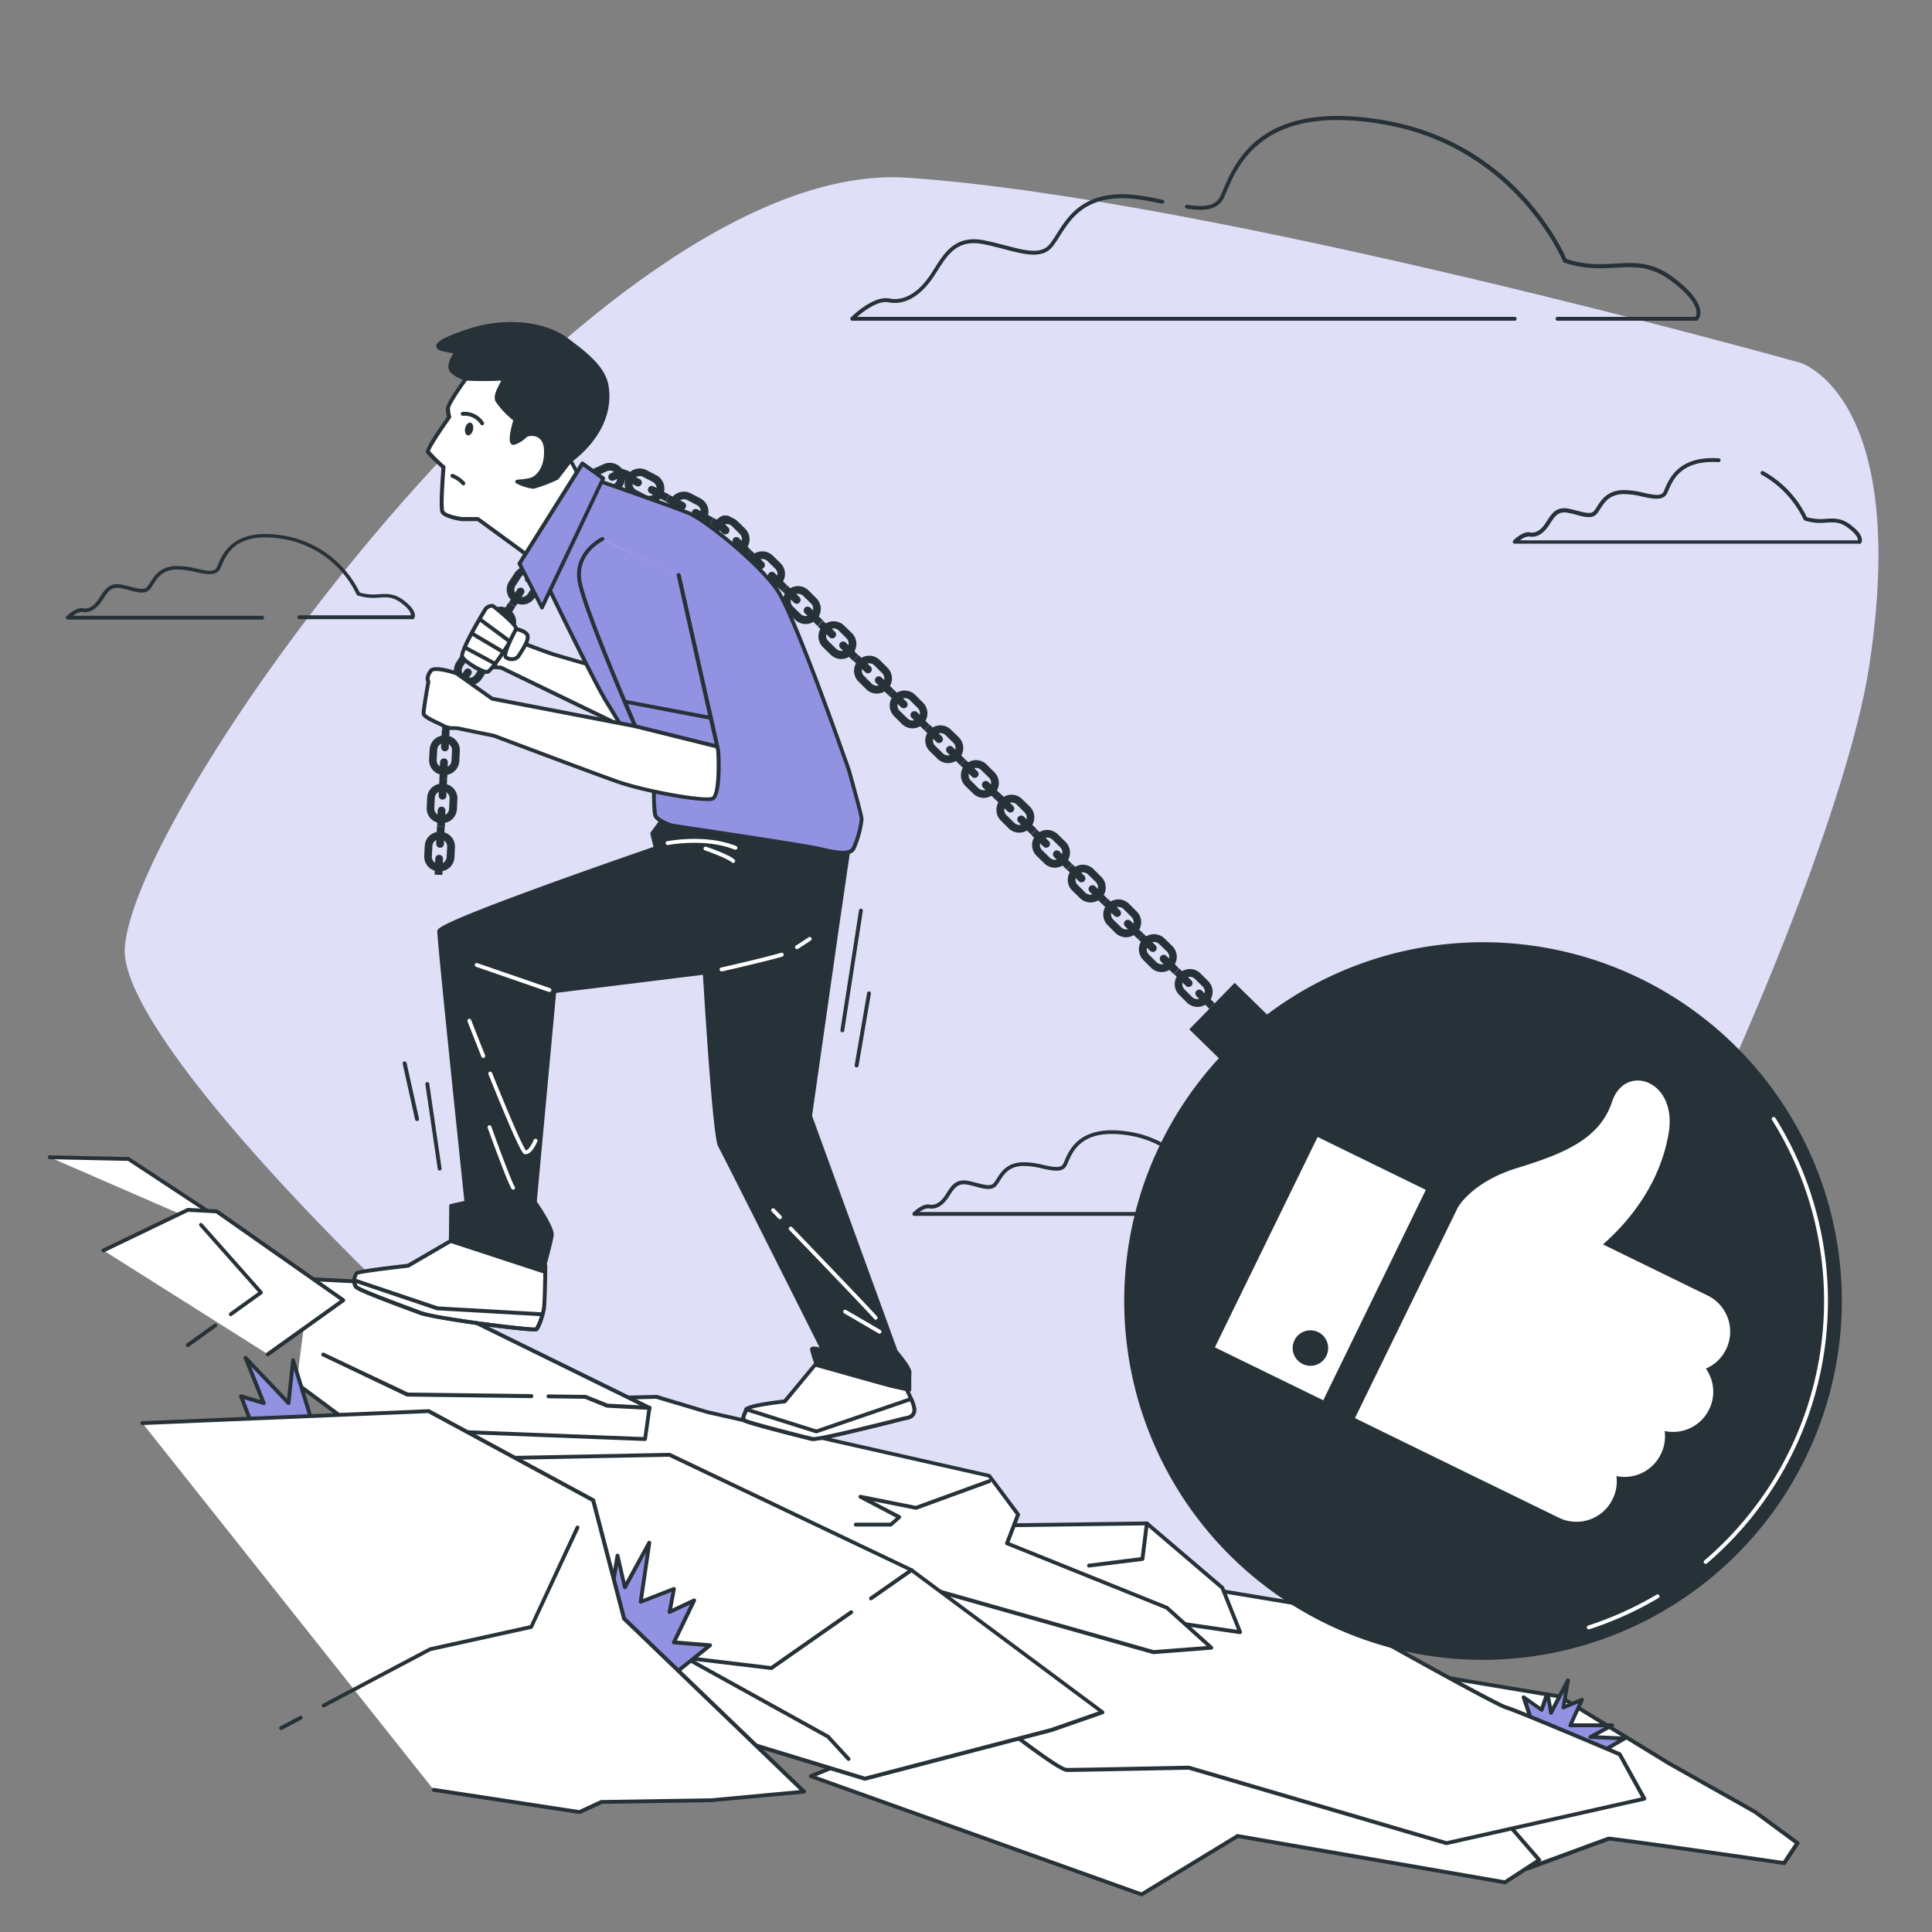 <svg xmlns="http://www.w3.org/2000/svg" viewBox="0 0 500 500"><rect x="0" y="0" width="500" height="500" fill="#808080" stroke="none"/><g id="freepik--background-simple--inject-2"><path d="M465.91,93.89S314.42,51.38,234.8,46,34.61,207.51,32.3,245.38,227.85,461,294.32,471.85,472.87,243.07,483.69,172.73,465.91,93.89,465.91,93.89Z" style="fill:#9292E3"></path><path d="M465.91,93.89S314.42,51.38,234.8,46,34.61,207.51,32.3,245.38,227.85,461,294.32,471.85,472.87,243.07,483.69,172.73,465.91,93.89,465.91,93.89Z" style="fill:#fff;opacity:0.7"></path></g><g id="freepik--Clouds--inject-2"><path d="M439.08,83h-36a.51.51,0,0,1-.5-.5.5.5,0,0,1,.5-.5h35.71a2.2,2.2,0,0,0,.25-1.35c-.14-1.5-1.4-4.12-6.63-8s-9.4-3.65-14.25-3.37c-3.77.21-8,.46-13.32-1.3a.52.52,0,0,1-.31-.29c-.11-.29-12.18-29.12-45.55-35.33-31.71-5.9-38.41,9.84-41.63,17.4L316.82,51c-1.65,3.7-5.84,3.58-9.71,3a.5.5,0,0,1,.16-1c5,.79,7.53.1,8.63-2.39.18-.4.37-.84.57-1.3,3.32-7.81,10.23-24,42.74-18s45,33,46.2,35.72c5,1.62,8.93,1.4,12.73,1.18,4.85-.28,9.42-.54,14.91,3.57s6.91,7.12,7,8.84a2.89,2.89,0,0,1-.64,2.21A.53.53,0,0,1,439.08,83Z" style="fill:#263238"></path><path d="M392,83H220.56a.52.52,0,0,1-.47-.31.53.53,0,0,1,.11-.55c.24-.23,5.78-5.72,10-4.89,3.68.74,7.44-1.43,10.57-6.12.35-.53.7-1.08,1.05-1.63,2.74-4.31,5.56-8.76,12.92-7.29,1.92.38,3.71.85,5.45,1.3,5.18,1.36,9.28,2.42,11.48-.33a31.67,31.67,0,0,0,1.85-2.71c2.53-4,6-9.49,15.13-10.14,4-.29,8.25.53,12.26,1.39a.5.5,0,1,1-.21,1c-3.94-.85-8.12-1.65-12-1.38C280.06,52,276.88,57,274.32,61a32.57,32.57,0,0,1-1.91,2.81c-2.61,3.25-7,2.11-12.52.67-1.72-.45-3.5-.91-5.39-1.29-6.68-1.34-9.2,2.64-11.88,6.85-.35.55-.7,1.1-1.06,1.65-3.37,5-7.48,7.37-11.6,6.55-2.73-.55-6.42,2.28-8.12,3.76H392a.5.5,0,0,1,.5.5A.5.5,0,0,1,392,83Z" style="fill:#263238"></path><path d="M481.08,140.71H392a.5.5,0,0,1-.46-.31.49.49,0,0,1,.11-.54c.25-.26,2.5-2.44,4.32-2.08,1.39.28,2.81-.56,4-2.37.14-.21.28-.44.43-.66,1.11-1.75,2.38-3.74,5.57-3.1.79.16,1.53.35,2.24.54,2.3.59,3.63.89,4.37,0a11.85,11.85,0,0,0,.73-1.08c1.07-1.68,2.53-4,6.4-4.27a20.39,20.39,0,0,1,5.57.68c2.91.63,4.71,1,5.31-.38l.23-.53c1.2-2.82,3.7-8.68,14-8a.5.5,0,0,1,.46.54.51.51,0,0,1-.53.46c-9.59-.64-11.81,4.58-13,7.39l-.24.54c-.95,2.15-3.61,1.57-6.43,1a19.13,19.13,0,0,0-5.29-.66c-3.36.24-4.56,2.14-5.62,3.81a14,14,0,0,1-.8,1.17c-1.18,1.47-3.14,1-5.41.37-.68-.18-1.41-.37-2.18-.52-2.52-.5-3.45,1-4.53,2.66l-.44.68c-1.44,2.16-3.23,3.15-5,2.79a3.68,3.68,0,0,0-2.41,1h87.4a1.12,1.12,0,0,0,0-.27c-.06-.45-.48-1.44-2.58-3s-3.62-1.43-5.62-1.31a13.58,13.58,0,0,1-5.54-.55.47.47,0,0,1-.3-.28,25.93,25.93,0,0,0-10.88-11.59.5.5,0,0,1,.48-.88,26.7,26.7,0,0,1,11.23,11.87,13,13,0,0,0,5,.43c2-.12,3.94-.23,6.26,1.51,1.91,1.43,2.91,2.71,3,3.82a1.4,1.4,0,0,1-.35,1.13A.47.47,0,0,1,481.08,140.71Z" style="fill:#263238"></path><path d="M325.7,314.67H236.62a.5.5,0,0,1-.35-.85c.25-.25,2.51-2.44,4.33-2.07,1.38.28,2.8-.57,4-2.37l.43-.66c1.11-1.76,2.37-3.75,5.57-3.1.79.15,1.53.35,2.24.53,2.29.6,3.63.89,4.37,0,.24-.31.48-.68.74-1.08,1.06-1.69,2.53-4,6.39-4.27a20.05,20.05,0,0,1,5.57.67c2.9.63,4.72.95,5.31-.38l.23-.53c1.38-3.25,4.25-10,17.74-7.5a26.78,26.78,0,0,1,19,14.6,12.58,12.58,0,0,0,5,.43c2-.12,3.94-.22,6.27,1.52,1.9,1.42,2.9,2.71,3,3.82a1.44,1.44,0,0,1-.35,1.13A.5.5,0,0,1,325.7,314.67Zm-87.71-1h87.4a.7.7,0,0,0,0-.26c-.06-.45-.47-1.45-2.58-3s-3.62-1.44-5.62-1.32a13.73,13.73,0,0,1-5.54-.54.48.48,0,0,1-.3-.29A25.73,25.73,0,0,0,293,294c-12.7-2.36-15.26,3.67-16.64,6.91l-.24.55c-.95,2.14-3.61,1.56-6.43.95a19.49,19.49,0,0,0-5.28-.66c-3.37.24-4.57,2.14-5.63,3.81a11.34,11.34,0,0,1-.8,1.17c-1.18,1.48-3.14,1-5.41.38-.68-.18-1.41-.37-2.18-.52-2.52-.5-3.45,1-4.53,2.65-.14.23-.29.46-.44.68-1.44,2.16-3.22,3.16-5,2.8A3.61,3.61,0,0,0,238,313.67Z" style="fill:#263238"></path><path d="M106.62,160.24H77.5a.5.5,0,0,1-.5-.5.5.5,0,0,1,.5-.5h28.81a1.12,1.12,0,0,0,0-.27c-.06-.45-.47-1.45-2.58-3s-3.62-1.43-5.62-1.32a13.55,13.55,0,0,1-5.54-.54.48.48,0,0,1-.3-.29,25.73,25.73,0,0,0-18.35-14.21c-12.69-2.36-15.26,3.67-16.64,6.91l-.24.54c-.95,2.14-3.61,1.57-6.43,1a19.13,19.13,0,0,0-5.29-.66c-3.36.24-4.56,2.13-5.62,3.81a14,14,0,0,1-.8,1.17c-1.18,1.47-3.14,1-5.41.37-.68-.18-1.41-.37-2.18-.52-2.52-.5-3.45,1-4.53,2.66-.14.23-.29.45-.44.68-1.44,2.16-3.23,3.15-5,2.79a3.63,3.63,0,0,0-2.41,1H67.83a.5.5,0,0,1,.5.5.5.5,0,0,1-.5.5H17.54a.5.5,0,0,1-.46-.31.51.51,0,0,1,.11-.55c.25-.25,2.5-2.43,4.32-2.07,1.38.28,2.81-.56,4-2.37.14-.21.28-.44.43-.66,1.11-1.75,2.37-3.74,5.57-3.1.79.16,1.53.35,2.24.53,2.29.6,3.63.9,4.37,0a11.85,11.85,0,0,0,.73-1.08c1.07-1.68,2.54-4,6.4-4.27a20.39,20.39,0,0,1,5.57.68c2.9.63,4.71,1,5.31-.38l.23-.53c1.38-3.25,4.26-10,17.74-7.51a26.78,26.78,0,0,1,19,14.61,13,13,0,0,0,5,.43c2-.12,3.94-.23,6.27,1.51,1.9,1.43,2.9,2.71,3,3.82a1.42,1.42,0,0,1-.35,1.13A.47.47,0,0,1,106.62,160.24Z" style="fill:#263238"></path></g><g id="freepik--Floor--inject-2"><path d="M362.31,432.18l41.37,6.89,28.15,17.24L454.24,469,465.16,477l-3.45,5.17s-43.67-6.32-45.39-6.32l-21.07,7.75L334,441Z" style="fill:#fff"></path><path d="M395.25,484.1A.47.47,0,0,1,395,484l-61.22-42.59a.49.49,0,0,1-.21-.48.48.48,0,0,1,.35-.4l28.27-8.84a.45.45,0,0,1,.23,0l41.37,6.89a.45.45,0,0,1,.18.07l28.15,17.23,22.4,12.64,11,8.07a.49.49,0,0,1,.12.68l-3.45,5.17a.48.48,0,0,1-.48.22c-14.86-2.15-43.1-6.19-45.24-6.31l-21,7.72A.47.47,0,0,1,395.25,484.1Zm-60.09-42.91L395.32,483l20.83-7.66a.47.47,0,0,1,.17,0c1.68,0,40.9,5.66,45.15,6.28l3-4.52-10.53-7.76-22.36-12.6-28.08-17.2-41.16-6.86Z" style="fill:#263238"></path><polyline points="386.82 468.07 398.36 481.38 389.49 487.15 320.28 475.17 295.44 490.25 209.82 459.64 281.25 430.81" style="fill:#fff"></polyline><path d="M295.44,490.75a.51.51,0,0,1-.17,0l-85.61-30.61a.48.48,0,0,1-.33-.46.5.5,0,0,1,.31-.47l71.42-28.83a.5.5,0,1,1,.37.92l-70.2,28.35,84.16,30.08,24.63-15a.48.48,0,0,1,.35-.06l69,11.94,8.22-5.35L386.45,468.4a.51.51,0,0,1,.05-.71.49.49,0,0,1,.7.06l11.54,13.3a.52.52,0,0,1,.11.4.51.51,0,0,1-.22.35l-8.87,5.77a.47.47,0,0,1-.36.07l-69-11.95-24.68,15A.48.48,0,0,1,295.44,490.75Z" style="fill:#263238"></path><path d="M397.24,448l-2.93-8.78,4.63,3.27s1.21-3.41,1.41-4,1,4.82,1,4.82l4.42-8.44-1.2,7,4.82-2-3,6.63h10.84l-5.62,3,8.84.4-6.63,3.82Z" style="fill:#9292E3"></path><path d="M413.81,454.24a.51.51,0,0,1-.17,0l-16.56-5.73a.49.49,0,0,1-.31-.32l-2.93-8.78a.49.49,0,0,1,.18-.56.48.48,0,0,1,.58,0l4.09,2.88c.36-1,1-2.94,1.19-3.38a.55.55,0,0,1,.55-.39c.4,0,.6.05,1.19,3.78l3.71-7.08a.5.5,0,0,1,.94.32l-1.06,6.13,4-1.66a.49.49,0,0,1,.64.67L407.15,446h10.07a.5.5,0,0,1,.24.94l-4,2.16,7,.32a.49.49,0,0,1,.46.38.5.5,0,0,1-.24.55l-6.62,3.81A.47.47,0,0,1,413.81,454.24Zm-16.17-6.63,16.12,5.58,4.94-2.84-7.12-.33a.5.5,0,0,1-.22-.94l3.87-2.07h-8.85a.5.5,0,0,1-.42-.23.48.48,0,0,1,0-.48l2.49-5.47-3.65,1.52a.48.48,0,0,1-.5-.07.45.45,0,0,1-.18-.47l.66-3.91-2.94,5.63a.5.5,0,0,1-.53.26.51.51,0,0,1-.41-.42c-.17-1.14-.37-2.36-.54-3.27l-.9,2.56a.52.52,0,0,1-.32.31.49.49,0,0,1-.44-.07l-3.39-2.39Z" style="fill:#263238"></path><path d="M311.17,410.92l24.14,4,23.55,10.35s28.73,16.08,31,16.66S419.19,454,419.19,454l6.32,11.49L374.38,477l-66.65-19.54s-28.16.57-31.6.57-39.07-29.3-41.37-30.45-6.32-25.85-6.32-25.85Z" style="fill:#fff"></path><path d="M374.38,477.5l-.15,0L307.66,458c-1.64,0-28.21.58-31.53.58-2.3,0-15.35-10.1-30.88-22.3-5.37-4.22-10-7.85-10.72-8.21-2.4-1.2-5.91-22-6.59-26.22a.53.53,0,0,1,.14-.43.51.51,0,0,1,.41-.15l82.74,9.19h0l24.13,4,.12,0,23.55,10.34c8,4.48,29.12,16.17,30.95,16.63,2.31.58,28.27,11.62,29.38,12.09a.56.56,0,0,1,.24.22L426,465.26a.55.55,0,0,1,0,.45.52.52,0,0,1-.35.28l-51.14,11.49ZM307.73,457l.14,0,66.52,19.5,50.36-11.32-5.91-10.75c-2.23-1-26.93-11.44-29.07-12-2.34-.58-30-16.05-31.15-16.71l-23.46-10.29-24.05-4L229,402.3c2,11.81,4.67,24.18,5.94,24.84.77.38,4.45,3.26,10.88,8.31,10.52,8.26,28.13,22.09,30.27,22.09,3.4,0,31.3-.57,31.59-.58Z" style="fill:#263238"></path><polygon points="254.87 394.83 296.81 394.26 316.35 410.92 320.94 422.41 293.36 418.39 238.78 395.41 254.87 394.83" style="fill:#fff"></polygon><path d="M320.94,422.91h-.07l-27.58-4-.12,0-54.58-23a.5.5,0,0,1,.17-1l16.09-.58h0l41.94-.57a.5.5,0,0,1,.33.12l19.54,16.66a.48.48,0,0,1,.14.2l4.6,11.49a.51.51,0,0,1-.08.49A.49.49,0,0,1,320.94,422.91Zm-27.44-5,26.66,3.88-4.23-10.57-19.3-16.46-41.75.57-13.82.5Z" style="fill:#263238"></path><path d="M281.87,405.68a.5.5,0,0,1-.06-1l13.4-1.68,1.1-8.8a.5.5,0,1,1,1,.12l-1.15,9.19a.51.51,0,0,1-.44.44l-13.79,1.72Z" style="fill:#263238"></path><polyline points="146.85 362.08 169.83 361.51 183.08 365.44 256.02 381.93 263.49 391.96 260.61 399.43 301.98 416.09 313.47 426.43 298.53 427.58 160.64 388.51 80.78 356.34" style="fill:#fff"></polyline><path d="M298.53,428.08a.3.3,0,0,1-.13,0L160.5,389,80.59,356.8a.5.5,0,0,1-.28-.65.5.5,0,0,1,.65-.28l79.87,32.18,137.75,39L312.27,426l-10.56-9.51-41.28-16.63a.49.49,0,0,1-.28-.64l2.77-7.21-7.19-9.66L183,365.93,169.77,362l-22.91.57a.48.48,0,0,1-.51-.48.5.5,0,0,1,.49-.52l23-.57a.36.36,0,0,1,.15,0L183.22,365l72.91,16.48a.57.57,0,0,1,.29.19l7.47,10a.51.51,0,0,1,.06.48l-2.69,7,40.91,16.48a.6.6,0,0,1,.15.09l11.49,10.34a.52.52,0,0,1,.14.54.5.5,0,0,1-.44.33l-14.94,1.15Z" style="fill:#263238"></path><path d="M230.6,395.06h-9.12a.5.5,0,0,1-.5-.5.5.5,0,0,1,.5-.5h8.93l1.48-1.31-9.44-4.95a.51.51,0,0,1-.24-.61.49.49,0,0,1,.57-.32L237,389.72l18.81-6.85a.5.5,0,1,1,.34.94l-18.94,6.9a.49.49,0,0,1-.27,0l-11-2.2,7,3.66a.5.5,0,0,1,.27.39.48.48,0,0,1-.17.43l-2.16,1.92A.51.51,0,0,1,230.6,395.06Z" style="fill:#263238"></path><polyline points="70.98 324.79 33.27 299.95 12.86 299.5" style="fill:#fff"></polyline><path d="M71,325.29a.57.57,0,0,1-.28-.08L33.12,300.44,12.85,300a.5.5,0,1,1,0-1l20.4.45a.45.45,0,0,1,.26.08l37.71,24.84a.49.49,0,0,1,.14.69A.48.48,0,0,1,71,325.29Z" style="fill:#263238"></path><polyline points="114.1 377.6 173.28 376.45 235.91 406.32 285.32 443.1 272.1 447.69 223.84 460.33 163.51 441.95" style="fill:#fff"></polyline><path d="M223.84,460.83a.39.39,0,0,1-.15,0l-60.32-18.38a.5.5,0,1,1,.29-1l60.19,18.34L272,447.21l12.28-4.28-48.65-36.2L173.17,377l-59.06,1.15h0a.51.51,0,0,1-.5-.49.49.49,0,0,1,.49-.51L173.27,376a.56.56,0,0,1,.23.05l62.62,29.87,49.5,36.83a.48.48,0,0,1,.19.47.49.49,0,0,1-.33.4l-13.21,4.6L224,460.82Z" style="fill:#263238"></path><path d="M219.58,455.71a.52.52,0,0,1-.36-.16L214,449.84,177.2,429.47a.48.48,0,0,1-.23-.59.49.49,0,0,1,.53-.34l22,2.64L220,416.83a.51.51,0,0,1,.7.13.5.5,0,0,1-.12.69l-20.67,14.46a.47.47,0,0,1-.35.08l-19.64-2.35L214.5,449l.13.1,5.32,5.77a.5.5,0,0,1,0,.71A.51.51,0,0,1,219.58,455.71Z" style="fill:#263238"></path><path d="M225.42,414.16a.5.5,0,0,1-.29-.91l10.49-7.34a.51.51,0,0,1,.7.13.5.5,0,0,1-.13.69l-10.49,7.34A.51.51,0,0,1,225.42,414.16Z" style="fill:#263238"></path><polyline points="80.2 331.06 102.61 332.21 168.11 364.38 166.96 372.43 92.27 369.55 76.75 358.06" style="fill:#fff"></polyline><path d="M167,372.93h0l-74.69-2.88A.48.48,0,0,1,92,370L76.46,358.46a.5.5,0,0,1-.11-.7.51.51,0,0,1,.7-.1l15.39,11.4,74.09,2.85,1-7.24-65.08-32-22.3-1.14a.51.51,0,0,1-.48-.53.5.5,0,0,1,.53-.47l22.4,1.15a.46.46,0,0,1,.2.05l65.5,32.17a.51.51,0,0,1,.27.52l-1.15,8.05A.5.5,0,0,1,167,372.93Z" style="fill:#263238"></path><path d="M168.11,364.88h0l-10.91-.57-.16,0L151.35,362l-9.4-.12a.5.5,0,0,1,0-1h0l9.49.12a.57.57,0,0,1,.18,0l5.67,2.27,10.84.57a.5.5,0,0,1,0,1Z" style="fill:#263238"></path><path d="M137.51,361.83h0l-32-.4a.46.46,0,0,1-.21,0L83.43,351a.49.49,0,0,1-.23-.66.5.5,0,0,1,.66-.24l21.74,10.3,31.92.39a.52.52,0,0,1,.49.51A.49.49,0,0,1,137.51,361.83Z" style="fill:#263238"></path><polyline points="26.77 323.61 48.6 313.11 56.07 313.5 88.82 336.45 69.28 350.45" style="fill:#fff"></polyline><path d="M69.29,351a.52.52,0,0,1-.41-.21.51.51,0,0,1,.11-.7l19-13.59L55.9,314l-7.2-.38L27,324.06a.49.49,0,0,1-.66-.23.5.5,0,0,1,.23-.67l21.83-10.5a.45.45,0,0,1,.25-.05l7.47.39a.43.43,0,0,1,.26.09l32.75,23a.51.51,0,0,1,.21.41.52.52,0,0,1-.21.41l-19.53,14A.53.53,0,0,1,69.29,351Z" style="fill:#263238"></path><path d="M48.6,348.62a.51.51,0,0,1-.41-.21.5.5,0,0,1,.12-.7l7.12-5.11a.51.51,0,0,1,.7.11.5.5,0,0,1-.12.7l-7.12,5.12A.52.52,0,0,1,48.6,348.62Z" style="fill:#263238"></path><path d="M59.75,340.62a.52.52,0,0,1-.41-.21.51.51,0,0,1,.11-.7l7.37-5.29L51.67,317.33a.51.51,0,0,1,0-.71.49.49,0,0,1,.7.05l15.52,17.5a.55.55,0,0,1,.12.39.5.5,0,0,1-.21.35L60,340.52A.46.46,0,0,1,59.75,340.62Z" style="fill:#263238"></path><polygon points="157.56 416.07 159.81 402.59 161.68 410.83 168.04 399.22 165.8 414.57 174.41 411.2 173.28 417.19 179.65 414.19 174.41 425.05 183.76 425.8 174.41 433.28 157.56 416.07" style="fill:#9292E3"></polygon><path d="M174.41,433.78a.51.51,0,0,1-.36-.15l-16.84-17.21a.49.49,0,0,1-.14-.44l2.25-13.47a.49.49,0,0,1,.47-.42.52.52,0,0,1,.51.39l1.58,6.95L167.6,399a.5.5,0,0,1,.6-.23.51.51,0,0,1,.34.54l-2.12,14.5,7.8-3.06a.52.52,0,0,1,.51.09.49.49,0,0,1,.17.47l-.94,5,5.47-2.58a.5.5,0,0,1,.67.67l-4.93,10.2,8.63.69a.51.51,0,0,1,.44.35.5.5,0,0,1-.16.54l-9.36,7.48A.45.45,0,0,1,174.41,433.78ZM158.1,415.9l16.35,16.71,8-6.41-8.1-.65a.54.54,0,0,1-.4-.25.49.49,0,0,1,0-.47l4.62-9.58-5.08,2.39a.51.51,0,0,1-.71-.54l1-5.11L166,415a.48.48,0,0,1-.49-.07.52.52,0,0,1-.19-.46l1.85-12.6-5,9.17a.5.5,0,0,1-.51.25.51.51,0,0,1-.42-.38l-1.31-5.76Z" style="fill:#263238"></path><polygon points="65.31 368.97 62.38 361.36 68.23 363.12 63.55 351.41 74.67 363.12 75.84 352 80.53 367.22 65.31 368.97" style="fill:#9292E3"></polygon><path d="M65.31,369.47a.5.5,0,0,1-.47-.32l-2.93-7.61A.52.52,0,0,1,62,361a.51.51,0,0,1,.51-.14l4.87,1.46-4.3-10.74a.5.5,0,0,1,.19-.61.49.49,0,0,1,.63.08L74.29,362l1.06-10.05a.49.49,0,0,1,.45-.44.5.5,0,0,1,.52.35L81,367.07a.52.52,0,0,1-.06.42.5.5,0,0,1-.36.22l-15.23,1.76Zm-2.1-7.34,2.43,6.3,14.23-1.64-3.78-12.31-.92,8.69a.5.5,0,0,1-.34.42.51.51,0,0,1-.52-.13L65,353.64l3.72,9.29a.52.52,0,0,1-.1.53.51.51,0,0,1-.51.14Z" style="fill:#263238"></path><polyline points="36.82 368.26 110.9 365.16 153.49 388.22 161.47 418.83 208.05 463.64 184.1 465.85 155.71 466.3 149.94 468.96 112.23 463.19" style="fill:#fff"></polyline><path d="M149.94,469.46h-.08l-37.7-5.76a.5.5,0,0,1-.42-.57.49.49,0,0,1,.57-.42l37.56,5.74,5.63-2.6a.45.45,0,0,1,.2,0l28.39-.45,22.83-2.11-45.79-44.05A.43.43,0,0,1,161,419l-7.93-30.4-42.28-22.9-73.94,3.1a.5.5,0,1,1,0-1l74.08-3.1a.4.4,0,0,1,.26.06l42.59,23.06a.49.49,0,0,1,.24.32l7.95,30.47,46.48,44.71a.48.48,0,0,1,.12.52.47.47,0,0,1-.42.33l-24,2.22-28.32.45-5.67,2.61A.54.54,0,0,1,149.94,469.46Z" style="fill:#263238"></path><path d="M72.75,447.72a.49.49,0,0,1-.44-.26.5.5,0,0,1,.21-.68l5.07-2.68a.5.5,0,0,1,.68.2.5.5,0,0,1-.21.68L73,447.67A.59.59,0,0,1,72.75,447.72Z" style="fill:#263238"></path><path d="M83.8,441.88a.5.5,0,0,1-.44-.27.49.49,0,0,1,.21-.67l27.54-14.56a.29.29,0,0,1,.13-.05l25.93-5.72L149,395.11a.5.5,0,0,1,.91.42l-12,25.73a.5.5,0,0,1-.35.28l-26.1,5.75L84,441.82A.46.46,0,0,1,83.8,441.88Z" style="fill:#263238"></path></g><g id="freepik--Character--inject-2"><path d="M113.09,213.84l2,.1s0,.06,0,.09l-.07,1.41a3.8,3.8,0,0,1,2.72,3.79l-.13,2.7a3.83,3.83,0,0,1-3.09,3.51l-.05,1-2-.1.05-1a3.82,3.82,0,0,1-2.73-3.8l.14-2.7a3.81,3.81,0,0,1,3.09-3.5l.07-1.41S113.09,213.87,113.09,213.84Zm1.81,3.68,0,.93a1,1,0,0,1-2-.1l0-.93a1.81,1.81,0,0,0-1,1.52l-.14,2.7a1.85,1.85,0,0,0,.83,1.62l.06-1.11a1,1,0,0,1,1-.92,1,1,0,0,1,1,1l-.06,1.11a1.83,1.83,0,0,0,1-1.53l.14-2.7A1.84,1.84,0,0,0,114.9,217.52Z" style="fill:#263238"></path><path d="M113.72,201.37l2,.1v.09l-.07,1.41a3.82,3.82,0,0,1,2.73,3.8l-.14,2.7a3.82,3.82,0,0,1-3.09,3.5l0,1-2-.1,0-1a3.81,3.81,0,0,1-2.72-3.8l.13-2.7a3.82,3.82,0,0,1,3.1-3.5l.07-1.41S113.72,201.4,113.72,201.37Zm1.81,3.68,0,.94a1,1,0,0,1-2-.1l0-.94a1.83,1.83,0,0,0-1,1.52l-.13,2.7a1.82,1.82,0,0,0,.83,1.62l.05-1.11a1,1,0,0,1,1-.92,1,1,0,0,1,1,1l-.05,1.11a1.85,1.85,0,0,0,1-1.52l.13-2.7A1.85,1.85,0,0,0,115.53,205.05Z" style="fill:#263238"></path><path d="M114.35,188.9l2,.1a.28.28,0,0,1,0,.09l-.07,1.41a3.82,3.82,0,0,1,2.72,3.8l-.13,2.7a3.81,3.81,0,0,1-3.09,3.5l-.05,1-2-.1.05-1a3.82,3.82,0,0,1-2.73-3.79l.14-2.7a3.83,3.83,0,0,1,3.09-3.51l.07-1.41A.29.29,0,0,1,114.35,188.9Zm1.8,3.69,0,.93a1,1,0,0,1-1,.91,1,1,0,0,1-1-1l0-.94a1.83,1.83,0,0,0-1,1.53l-.14,2.7a1.85,1.85,0,0,0,.83,1.61l.06-1.11a1,1,0,0,1,2,.1l-.06,1.11a1.83,1.83,0,0,0,1-1.52l.14-2.7A1.83,1.83,0,0,0,116.15,192.59Z" style="fill:#263238"></path><path d="M118,176.88l1.66,1.08a.2.2,0,0,1,0,.08l-.77,1.19a4,4,0,0,1,1,2.25,3.63,3.63,0,0,1-.08,1.23,3.47,3.47,0,0,1-.19.6c0,.08-.12.24-.11.24h0l0,1a3.8,3.8,0,0,1-3.09,3.5l0,1-2-.1,0-1a3.8,3.8,0,0,1-2.72-3.79l.15-3.08.74-1.14.37-.53a2.27,2.27,0,0,1,.24-.29,3.77,3.77,0,0,1,1.56-1,3.94,3.94,0,0,1,2.47,0L118,177Zm-.29,4.09-.51.79a.73.73,0,0,1-.57.34,1.45,1.45,0,0,1-.79-.08.73.73,0,0,1-.48-.56,1.2,1.2,0,0,1,.17-.8l.51-.78a1.85,1.85,0,0,0-1.31.45,3.73,3.73,0,0,0-.42.52l-.55.85-.12,2.54a1.81,1.81,0,0,0,.83,1.61l.05-1.11a1,1,0,0,1,2,.1l-.05,1.11a1.85,1.85,0,0,0,1-1.52l.07-1.51.19-.29a1,1,0,0,0,.11-.28,2.46,2.46,0,0,0,.08-.46A2,2,0,0,0,117.73,181Z" style="fill:#263238"></path><path d="M124.84,166.42l1.66,1.08,0,.08-.77,1.19a3.81,3.81,0,0,1,.44,4.65l-1.48,2.26a3.81,3.81,0,0,1-4.43,1.48l-.53.81L118,176.88l.52-.82a3.81,3.81,0,0,1-.44-4.65l1.48-2.26a3.79,3.79,0,0,1,4.43-1.47l.77-1.19Zm-.29,4.1-.51.78a1,1,0,0,1-1.37.26,1,1,0,0,1-.31-1.35l.51-.79a1.84,1.84,0,0,0-1.62.82l-1.48,2.27a1.83,1.83,0,0,0-.09,1.81l.61-.93a1,1,0,0,1,1.67,1.09l-.6.93a1.84,1.84,0,0,0,1.62-.82l1.47-2.26A1.81,1.81,0,0,0,124.55,170.52Z" style="fill:#263238"></path><path d="M131.65,156l1.66,1.08a.2.2,0,0,1,0,.08l-.77,1.19A3.82,3.82,0,0,1,133,163l-1.48,2.27A3.82,3.82,0,0,1,127,166.7l-.53.81-1.68-1.09.53-.82a3.82,3.82,0,0,1-.45-4.65l1.48-2.26a3.8,3.8,0,0,1,4.43-1.47l.78-1.19S131.64,156,131.65,156Zm-.29,4.1-.51.78a1,1,0,0,1-1.67-1.09l.51-.79a1.83,1.83,0,0,0-1.62.82l-1.48,2.27a1.83,1.83,0,0,0-.09,1.81l.6-.93a1,1,0,0,1,1.68,1.09l-.61.93a1.83,1.83,0,0,0,1.62-.82l1.48-2.26A1.83,1.83,0,0,0,131.36,160.06Z" style="fill:#263238"></path><path d="M138.47,145.5l1.66,1.08,0,.09-.77,1.18a3.81,3.81,0,0,1,.44,4.65l-1.47,2.27a3.83,3.83,0,0,1-4.44,1.47l-.53.81L131.65,156l.53-.81a3.82,3.82,0,0,1-.45-4.66l1.48-2.26a3.79,3.79,0,0,1,4.43-1.47l.77-1.19Zm-.29,4.1-.51.78a1,1,0,0,1-1.68-1.09l.51-.79a1.86,1.86,0,0,0-1.62.82l-1.47,2.27a1.81,1.81,0,0,0-.1,1.81l.61-.93a1,1,0,0,1,1.67,1.09l-.6.93a1.82,1.82,0,0,0,1.62-.82l1.48-2.26A1.83,1.83,0,0,0,138.18,149.6Z" style="fill:#263238"></path><path d="M145.29,135l1.66,1.09a.56.56,0,0,0,0,.08l-.77,1.18a3.82,3.82,0,0,1,.45,4.65l-1.48,2.27a3.82,3.82,0,0,1-4.43,1.47l-.53.81-1.68-1.09.53-.81a3.8,3.8,0,0,1-.44-4.65l1.47-2.27a3.82,3.82,0,0,1,4.44-1.47l.77-1.19Zm-.3,4.1-.51.78a1,1,0,0,1-1.36.26,1,1,0,0,1-.31-1.35l.51-.78a1.82,1.82,0,0,0-1.62.81l-1.48,2.27a1.83,1.83,0,0,0-.09,1.81l.6-.93a1,1,0,0,1,1.68,1.09l-.61.93a1.85,1.85,0,0,0,1.63-.81L144.9,141A1.83,1.83,0,0,0,145,139.14Z" style="fill:#263238"></path><path d="M152.1,124.58l1.66,1.09a.59.59,0,0,1,0,.08l-.77,1.18a3.82,3.82,0,0,1,.44,4.65l-1.47,2.27a3.82,3.82,0,0,1-4.44,1.47l-.53.81L145.28,135l.53-.81a3.8,3.8,0,0,1-.45-4.65l1.48-2.27a3.81,3.81,0,0,1,4.43-1.47l.77-1.18Zm-.29,4.1-.51.78a1,1,0,0,1-1.68-1.09l.51-.78a1.84,1.84,0,0,0-1.62.81L147,130.67a1.83,1.83,0,0,0-.1,1.81l.61-.93a1,1,0,0,1,1.36-.26,1,1,0,0,1,.31,1.35l-.6.93a1.83,1.83,0,0,0,1.62-.81l1.48-2.27A1.83,1.83,0,0,0,151.81,128.68Z" style="fill:#263238"></path><path d="M173.21,128l-.92,1.75-.08,0-1.3-.68a3.9,3.9,0,0,1-4.69.84l-2.47-1.29a3.9,3.9,0,0,1-2-4.32l-.89-.47.93-1.77.88.46a3.92,3.92,0,0,1,4.69-.84l2.48,1.29a3.92,3.92,0,0,1,2,4.33l1.29.68Zm-4.21.05-.85-.45a1,1,0,0,1,.92-1.77l.86.45a1.92,1.92,0,0,0-1-1.56l-2.47-1.29a1.89,1.89,0,0,0-1.86.06l1,.53a1,1,0,0,1-.93,1.77l-1-.53a1.89,1.89,0,0,0,1,1.56l2.48,1.29A1.88,1.88,0,0,0,169,128.06Z" style="fill:#263238"></path><path d="M162.91,122l.18.4h0l-1.41.64a3.9,3.9,0,0,1-2.23,4.21l-2.54,1.15a3.91,3.91,0,0,1-4.64-1.09l-.91.41-.83-1.82.91-.41a3.91,3.91,0,0,1,2.23-4.21l2.55-1.16a3.91,3.91,0,0,1,4.63,1.1h0Zm-3.19,1.94-.88.4a1,1,0,0,1-1.32-.5,1,1,0,0,1,.5-1.32l.87-.4a1.87,1.87,0,0,0-1.85-.16l-2.54,1.15a1.9,1.9,0,0,0-1.1,1.5l1-.47a1,1,0,0,1,1.33.49,1,1,0,0,1-.5,1.33l-1,.47a1.9,1.9,0,0,0,1.85.16l2.54-1.15A1.89,1.89,0,0,0,159.72,123.91Z" style="fill:#263238"></path><path d="M184.64,134l-.92,1.75-.08,0-1.3-.68a3.9,3.9,0,0,1-4.69.84l-2.48-1.29a3.9,3.9,0,0,1-2-4.32l-.89-.47.92-1.77.89.46a3.92,3.92,0,0,1,4.69-.84l2.48,1.29a3.92,3.92,0,0,1,2,4.33l1.29.68Zm-4.21.05-.85-.45a1,1,0,0,1-.43-1.34,1,1,0,0,1,1.35-.43l.86.45a1.92,1.92,0,0,0-1-1.56l-2.47-1.29a1.89,1.89,0,0,0-1.86.06l1,.53a1,1,0,0,1,.43,1.34,1,1,0,0,1-1.35.43l-1-.53a1.92,1.92,0,0,0,1,1.56l2.47,1.29A1.89,1.89,0,0,0,180.43,134Z" style="fill:#263238"></path><path d="M194.54,142.54,193.15,144l-.07-.06-1.05-1a3.91,3.91,0,0,1-4.73-.55l-2-1.95a3.9,3.9,0,0,1-.7-.94c0-.09-.09-.17-.13-.26s-.09-.2-.05-.21a2,2,0,0,0,.14-.26,2.32,2.32,0,0,0,.12-.44c0-.19-.11-.44-.13-.66a3.67,3.67,0,0,1,.06-1.4l-.89-.47.92-1.77.89.46a3.86,3.86,0,0,1,1.12-.85,2.21,2.21,0,0,1,.67-.24,5.92,5.92,0,0,1,1.08.07,6.36,6.36,0,0,1,.83.41,2.26,2.26,0,0,0,.33.16,1.51,1.51,0,0,1,.26.12,3.86,3.86,0,0,1,1,.68l2,1.95a3.92,3.92,0,0,1,.66,4.72l1,1Zm-4-1.17-.68-.68a1,1,0,0,1,0-1.41,1,1,0,0,1,1.41,0l.69.68a1.91,1.91,0,0,0-.52-1.79l-2-2a1.93,1.93,0,0,0-1.8-.48l.82.8A1,1,0,0,1,187,138l-.82-.8a1.92,1.92,0,0,0,.52,1.79l2,1.95A1.9,1.9,0,0,0,190.49,141.37Z" style="fill:#263238"></path><path d="M203.75,151.55,202.37,153a.2.2,0,0,1-.07-.06l-1.05-1a3.91,3.91,0,0,1-4.73-.55l-2-2a3.92,3.92,0,0,1-.66-4.72l-.72-.7,1.4-1.43.72.7a3.91,3.91,0,0,1,4.73.55l2,1.95a3.92,3.92,0,0,1,.66,4.72l1,1Zm-4-1.17-.69-.68a1,1,0,0,1,1.4-1.43l.69.68a1.91,1.91,0,0,0-.52-1.79l-2-1.95a1.9,1.9,0,0,0-1.79-.48l.82.8a1,1,0,0,1,0,1.42,1,1,0,0,1-1.41,0l-.82-.8a1.91,1.91,0,0,0,.52,1.79l2,2A1.9,1.9,0,0,0,199.71,150.38Z" style="fill:#263238"></path><path d="M213,160.56,211.59,162l-.08-.06-1-1a3.92,3.92,0,0,1-4.74-.55l-2-2a3.91,3.91,0,0,1-.66-4.72l-.72-.7,1.4-1.43.72.7a3.91,3.91,0,0,1,4.73.55l2,2a3.91,3.91,0,0,1,.67,4.72l1,1Zm-4-1.17-.69-.67a1,1,0,1,1,1.4-1.44l.69.68a1.91,1.91,0,0,0-.52-1.79l-2-1.95a1.91,1.91,0,0,0-1.8-.48l.82.8a1,1,0,1,1-1.4,1.43l-.81-.8a1.91,1.91,0,0,0,.52,1.79l2,1.95A1.92,1.92,0,0,0,208.93,159.39Z" style="fill:#263238"></path><path d="M222.19,169.57,220.8,171l-.07,0-1-1a3.92,3.92,0,0,1-4.74-.55l-2-1.95a3.91,3.91,0,0,1-.67-4.72l-.71-.7,1.4-1.43.71.7a3.92,3.92,0,0,1,4.74.55l2,1.95a3.89,3.89,0,0,1,.66,4.72l1,1Zm-4-1.17-.69-.67a1,1,0,1,1,1.4-1.43l.68.67a1.91,1.91,0,0,0-.52-1.79l-2-2a1.92,1.92,0,0,0-1.8-.48l.82.8a1,1,0,0,1,0,1.42,1,1,0,0,1-1.41,0l-.82-.8a1.91,1.91,0,0,0,.52,1.79l2,1.95A1.91,1.91,0,0,0,218.15,168.4Z" style="fill:#263238"></path><path d="M231.41,178.58,230,180l-.07-.05-1-1a3.91,3.91,0,0,1-4.73-.55l-2-2a3.92,3.92,0,0,1-.66-4.72l-.71-.7,1.39-1.43.72.7a3.91,3.91,0,0,1,4.73.55l2,2a3.91,3.91,0,0,1,.66,4.71l1,1Zm-4-1.17-.69-.67a1,1,0,0,1,0-1.42,1,1,0,0,1,1.41,0l.69.67a1.89,1.89,0,0,0-.52-1.78l-2-2a1.9,1.9,0,0,0-1.79-.48l.82.8a1,1,0,0,1,0,1.42,1,1,0,0,1-1.41,0l-.82-.8a1.91,1.91,0,0,0,.52,1.79l2,2A1.9,1.9,0,0,0,227.36,177.41Z" style="fill:#263238"></path><path d="M240.62,187.59,239.24,189l-.08-.06-1-1a3.91,3.91,0,0,1-4.73-.56l-2-2a3.92,3.92,0,0,1-.66-4.72L230,180l1.4-1.43.72.7a3.91,3.91,0,0,1,4.73.55l2,2a3.92,3.92,0,0,1,.66,4.72l1,1A.2.2,0,0,1,240.62,187.59Zm-4-1.17-.69-.67a1,1,0,0,1,0-1.42,1,1,0,0,1,1.41,0l.69.67a1.9,1.9,0,0,0-.52-1.78l-2-2a1.93,1.93,0,0,0-1.79-.48l.81.8a1,1,0,1,1-1.39,1.43l-.82-.8a1.91,1.91,0,0,0,.52,1.79l2,1.95A1.88,1.88,0,0,0,236.58,186.42Z" style="fill:#263238"></path><path d="M249.84,196.6,248.46,198l-.08-.06-1-1a3.92,3.92,0,0,1-4.74-.56l-2-1.95a3.89,3.89,0,0,1-.66-4.72l-.72-.7,1.4-1.43.71.7a3.91,3.91,0,0,1,4.74.56l2,1.95a3.91,3.91,0,0,1,.67,4.72l1,1Zm-4-1.17-.69-.67a1,1,0,1,1,1.4-1.43l.69.67a1.9,1.9,0,0,0-.52-1.78l-2-1.95a1.89,1.89,0,0,0-1.8-.48l.82.8a1,1,0,0,1,0,1.41,1,1,0,0,1-1.42,0l-.81-.8A1.9,1.9,0,0,0,242,193l2,1.95A1.9,1.9,0,0,0,245.8,195.43Z" style="fill:#263238"></path><path d="M259.06,205.61,257.67,207l-.07-.06-1-1a3.92,3.92,0,0,1-4.74-.56l-2-1.95a3.91,3.91,0,0,1-.67-4.72l-.71-.7,1.4-1.43.71.7a3.91,3.91,0,0,1,4.74.56l2,2a3.9,3.9,0,0,1,.66,4.72l1.05,1Zm-4-1.17-.69-.67a1,1,0,0,1,1.39-1.43l.69.67a1.9,1.9,0,0,0-.52-1.78l-2-1.95a1.9,1.9,0,0,0-1.8-.48l.82.8a1,1,0,0,1-1.4,1.43l-.82-.8a1.9,1.9,0,0,0,.52,1.78l2,2A1.89,1.89,0,0,0,255,204.44Z" style="fill:#263238"></path><path d="M268.27,214.62,266.89,216l-.07-.06-1.05-1a3.91,3.91,0,0,1-4.73-.56l-2-2a3.92,3.92,0,0,1-.66-4.72l-.71-.7,1.39-1.43.72.7a3.89,3.89,0,0,1,4.73.56l2,1.95a3.92,3.92,0,0,1,.66,4.72l1,1S268.25,214.6,268.27,214.62Zm-4-1.17-.69-.67a1,1,0,0,1,1.4-1.43l.69.67a1.9,1.9,0,0,0-.52-1.78l-2-2a1.88,1.88,0,0,0-1.79-.48l.82.8a1,1,0,0,1-1.4,1.43l-.82-.8a1.9,1.9,0,0,0,.52,1.78l2,1.95A1.88,1.88,0,0,0,264.23,213.45Z" style="fill:#263238"></path><path d="M277.49,223.63l-1.38,1.42L276,225l-1-1a3.89,3.89,0,0,1-4.73-.56l-2-1.95a3.92,3.92,0,0,1-.66-4.72l-.72-.7,1.4-1.43.72.7a3.91,3.91,0,0,1,4.73.56l2,1.95a3.92,3.92,0,0,1,.66,4.72l1,1Zm-4-1.17-.69-.67a1,1,0,0,1,1.4-1.43l.69.67a1.9,1.9,0,0,0-.52-1.78l-2-1.95a1.88,1.88,0,0,0-1.79-.48l.81.8a1,1,0,1,1-1.39,1.43l-.82-.8a1.9,1.9,0,0,0,.52,1.78l2,1.95A1.9,1.9,0,0,0,273.45,222.46Z" style="fill:#263238"></path><path d="M286.71,232.64l-1.39,1.42-.07-.06-1-1a3.91,3.91,0,0,1-4.74-.56l-2-1.95a3.89,3.89,0,0,1-.66-4.72l-.72-.7,1.4-1.43.71.7a3.92,3.92,0,0,1,4.74.56l2,2a3.91,3.91,0,0,1,.67,4.72l1,1Zm-4-1.17-.69-.67a1,1,0,1,1,1.4-1.43l.69.67a1.9,1.9,0,0,0-.52-1.78l-2-1.95a1.9,1.9,0,0,0-1.8-.48l.82.8a1,1,0,0,1,0,1.41,1,1,0,0,1-1.42,0l-.82-.8a1.91,1.91,0,0,0,.53,1.78l2,2A1.9,1.9,0,0,0,282.67,231.47Z" style="fill:#263238"></path><path d="M295.93,241.65l-1.39,1.42-.07-.06-1.05-1a3.91,3.91,0,0,1-4.73-.55l-2-2a3.92,3.92,0,0,1-.66-4.72l-.71-.7,1.4-1.43.71.7a3.91,3.91,0,0,1,4.73.56l2,2a3.9,3.9,0,0,1,.66,4.72l1.05,1Zm-4-1.17-.69-.67a1,1,0,1,1,1.39-1.43l.69.67a1.9,1.9,0,0,0-.52-1.78l-2-2a1.9,1.9,0,0,0-1.8-.48l.82.8a1,1,0,0,1-1.4,1.43l-.82-.8a1.9,1.9,0,0,0,.52,1.78l2,1.95A1.89,1.89,0,0,0,291.89,240.48Z" style="fill:#263238"></path><path d="M305.14,250.66l-1.38,1.42-.07-.06-1.05-1a3.91,3.91,0,0,1-4.73-.55l-2-2a3.92,3.92,0,0,1-.66-4.72l-.71-.69,1.39-1.43.72.69a3.91,3.91,0,0,1,4.73.56l2,1.95a3.92,3.92,0,0,1,.66,4.72l1,1S305.12,250.64,305.14,250.66Zm-4-1.16-.69-.68a1,1,0,0,1,1.4-1.43l.69.68a1.91,1.91,0,0,0-.52-1.79l-2-1.95a1.88,1.88,0,0,0-1.79-.48l.82.8a1,1,0,0,1-1.4,1.43l-.82-.8a1.9,1.9,0,0,0,.52,1.78l2,2A1.93,1.93,0,0,0,301.1,249.5Z" style="fill:#263238"></path><path d="M314.36,259.67,313,261.09l-.08-.06-1-1a3.91,3.91,0,0,1-4.73-.55l-2-2a3.89,3.89,0,0,1-.66-4.71l-.72-.7,1.4-1.43.72.7a3.91,3.91,0,0,1,4.73.55l2,2a3.92,3.92,0,0,1,.66,4.72l1,1Zm-4-1.16-.69-.68a1,1,0,0,1,1.4-1.43l.69.68a1.91,1.91,0,0,0-.52-1.79l-2-1.95a1.9,1.9,0,0,0-1.79-.48l.81.8a1,1,0,1,1-1.39,1.43l-.82-.8a1.89,1.89,0,0,0,.52,1.78l2,2A1.92,1.92,0,0,0,310.32,258.51Z" style="fill:#263238"></path><rect x="311.2" y="257.88" width="16.8" height="16.6" transform="translate(-94.16 308.65) rotate(-45.65)" style="fill:#263238"></rect><circle cx="383.81" cy="336.71" r="92.36" transform="translate(-125.67 370.01) rotate(-45)" style="fill:#263238"></circle><path d="M383.81,429.57a92.86,92.86,0,1,1,92.86-92.86A93,93,0,0,1,383.81,429.57Zm0-184.72a91.86,91.86,0,1,0,91.86,91.86A92,92,0,0,0,383.81,244.85Z" style="fill:#263238"></path><path d="M441.43,404.72a.52.52,0,0,1-.38-.17.51.51,0,0,1,.06-.71,88.29,88.29,0,0,0,17.5-114,.49.49,0,0,1,.16-.68.5.5,0,0,1,.69.15,89.29,89.29,0,0,1-17.7,115.29A.52.52,0,0,1,441.43,404.72Z" style="fill:#fff"></path><path d="M411.16,421.67a.48.48,0,0,1-.47-.34.49.49,0,0,1,.32-.63,88.39,88.39,0,0,0,17.71-8,.51.51,0,0,1,.69.18.5.5,0,0,1-.18.68,89,89,0,0,1-17.91,8.09A.47.47,0,0,1,411.16,421.67Z" style="fill:#fff"></path><path d="M442.33,364.74h0a10.39,10.39,0,0,1-11.52,5.61,10.29,10.29,0,0,1-1,6A10.4,10.4,0,0,1,418.33,382a10.33,10.33,0,0,1-1,6h0a10.4,10.4,0,0,1-13.91,4.78l-24.75-12.08-17.6-8.6L350.66,367l26.59-54.44h0s3.53-6.65,15.52-10.32,21.27-7.51,24.43-17.1c3.32-10.1,17-5.65,14.64,8.17-2.14,12.63-9.78,22.44-17,28.74l27.09,13.23a10.4,10.4,0,0,1,4.78,13.91h0a10.33,10.33,0,0,1-5.23,5A10.37,10.37,0,0,1,442.33,364.74Z" style="fill:#fff"></path><path d="M341,294.25l-26.59,54.44,28.05,13.7L369,307.94ZM337.12,353a4.59,4.59,0,1,1,6.14-2.11A4.58,4.58,0,0,1,337.12,353Z" style="fill:#fff"></path><path d="M113.79,302.94a.51.51,0,0,1-.5-.43l-3.2-21.9a.49.49,0,0,1,.42-.56.51.51,0,0,1,.57.42l3.2,21.9a.51.51,0,0,1-.42.57Z" style="fill:#263238"></path><path d="M107.91,290.12a.5.5,0,0,1-.49-.39l-3.2-14.42a.5.5,0,1,1,1-.22l3.21,14.42a.5.5,0,0,1-.38.6Z" style="fill:#263238"></path><path d="M218,267.15h-.08a.51.51,0,0,1-.42-.57l4.81-31a.5.5,0,0,1,.57-.41.51.51,0,0,1,.42.57l-4.81,31A.49.49,0,0,1,218,267.15Z" style="fill:#263238"></path><path d="M221.69,276.23h-.09a.51.51,0,0,1-.41-.58L224.4,257a.51.51,0,0,1,.58-.41.5.5,0,0,1,.4.58l-3.2,18.7A.49.49,0,0,1,221.69,276.23Z" style="fill:#263238"></path><path d="M119.34,319.58l-13.71,8S92.82,329,92.31,329.48A3.42,3.42,0,0,0,92.1,333c.77,1,12.68,5.27,16.7,6.78s29.26,4.68,30,4.24,1.62-3.59,2-5.1.42-11.4.42-11.4Z" style="fill:#fff"></path><path d="M138.24,344.53c-4.53,0-26.44-3.09-29.62-4.29l-2.21-.82c-9-3.35-14.07-5.32-14.7-6.11a3.81,3.81,0,0,1,.26-4.19c.41-.4,5-1.08,13.5-2.05l13.62-7.92a.5.5,0,0,1,.43,0l21.78,7.94a.5.5,0,0,1,.33.47c0,.41-.08,10-.43,11.51,0,.19-1.09,4.73-2.18,5.42A2.24,2.24,0,0,1,138.24,344.53Zm-18.85-24.4L105.88,328a.44.44,0,0,1-.19.07c-4.69.52-12.39,1.49-13.1,1.83a3.12,3.12,0,0,0-.1,2.8c.72.77,10.21,4.29,14.27,5.79l2.21.83c4,1.51,27.68,4.43,29.56,4.25a15.82,15.82,0,0,0,1.69-4.75c.26-1.15.38-8,.4-10.94Zm-13.76,7.43h0Z" style="fill:#263238"></path><path d="M138.24,344.53c-4.53,0-26.44-3.09-29.62-4.29l-2.21-.82c-9-3.35-14.07-5.32-14.7-6.11a3,3,0,0,1-.5-2,.5.5,0,0,1,.66-.44l21.45,7.23,27.1,1.54a.49.49,0,0,1,.38.21.48.48,0,0,1,.08.42c-.67,2.41-1.3,3.81-1.86,4.17A2.24,2.24,0,0,1,138.24,344.53Zm-46-12.47a1.35,1.35,0,0,0,.26.63c.71.77,10.2,4.29,14.26,5.79l2.21.83c4,1.51,27.65,4.42,29.56,4.25a9.42,9.42,0,0,0,1.21-2.95L113.2,339.1l-.13,0Z" style="fill:#263238"></path><path d="M212.11,351.81l-9,10.84s-9.78,1.14-10,2.08-1.13,2.32-.46,2.87,15.85,4.4,17.55,4.79,23.19-5.22,24.22-5.39,2.33-.65,2.15-2.48-3.11-7.25-3.11-7.25Z" style="fill:#fff"></path><path d="M210.4,372.9l-.32,0c-.72-.17-16.9-4.2-17.74-4.89s-.34-1.68,0-2.53a6,6,0,0,0,.29-.84c.08-.35.29-1.27,10.22-2.45l8.88-10.68a.5.5,0,0,1,.51-.16l21.36,5.46a.46.46,0,0,1,.31.25c.12.22,3,5.53,3.17,7.43.09,1-.12,2.64-2.58,3-.23,0-1.91.45-4,1C219.51,371.2,212.25,372.9,210.4,372.9Zm-16.83-8a6.75,6.75,0,0,1-.31.89c-.18.46-.48,1.23-.29,1.38.88.54,15.16,4.2,17.34,4.69,1.19.24,14.31-3,19.91-4.39,2.59-.65,3.85-1,4.12-1,1.31-.21,1.84-.8,1.73-1.94-.13-1.36-2.08-5.24-2.95-6.87l-20.83-5.32L203.48,363a.48.48,0,0,1-.32.18C199,363.62,194.27,364.44,193.57,364.94Zm0-.1Zm9.5-2.19h0Z" style="fill:#263238"></path><path d="M192.65,367.6c.67.55,15.85,4.4,17.55,4.79s23.19-5.22,24.22-5.39,2.33-.65,2.15-2.48a10.6,10.6,0,0,0-.8-2.49l-24.54,8.42-18.12-5.72C192.89,365.67,192,367.05,192.65,367.6Z" style="fill:#fff"></path><path d="M210.4,372.9l-.32,0c-.72-.17-16.9-4.2-17.74-4.89s-.34-1.68,0-2.53a6,6,0,0,0,.29-.84.49.49,0,0,1,.24-.32.51.51,0,0,1,.4-.05l18,5.67,24.38-8.36a.49.49,0,0,1,.62.28,10.59,10.59,0,0,1,.84,2.63c.09,1-.12,2.64-2.58,3-.23,0-1.91.45-4,1C219.51,371.2,212.25,372.9,210.4,372.9ZM193,367.2c1,.58,15.18,4.21,17.35,4.7,1.19.24,14.31-3,19.91-4.39,2.59-.65,3.85-1,4.12-1,1.31-.21,1.84-.8,1.73-1.94a7.65,7.65,0,0,0-.59-1.91l-24.08,8.26a.58.58,0,0,1-.32,0l-17.64-5.56-.18.47C193.08,366.28,192.79,367,193,367.2Z" style="fill:#263238"></path><path d="M134.62,166.17s6.36,2.44,8.2,3,15.76,4.58,15.76,4.58l1.93,13.95-30.86-14.94-3.08-.21,5.1-9.38Z" style="fill:#fff"></path><path d="M160.51,188.22a.59.59,0,0,1-.22-.05l-30.77-14.9-3-.2a.5.5,0,0,1-.41-.26.51.51,0,0,1,0-.48l5.1-9.38a.51.51,0,0,1,.8-.11l2.87,2.9c.82.32,6.39,2.44,8.08,3s15.6,4.53,15.74,4.57a.51.51,0,0,1,.36.41l1.93,14a.51.51,0,0,1-.2.47A.47.47,0,0,1,160.51,188.22Zm-33.13-16.09,2.31.15a.61.61,0,0,1,.18.05l30,14.53-1.76-12.7c-2.12-.61-13.76-3.95-15.46-4.49s-8-2.93-8.23-3a.57.57,0,0,1-.18-.12l-2.47-2.5Z" style="fill:#263238"></path><path d="M125.48,157.83s-6.59,10.85-5.9,12.16,5.59,4.4,6.7,3.84,7.32-9.7,7.29-11-6-6-6-6A2.12,2.12,0,0,0,125.48,157.83Z" style="fill:#fff"></path><path d="M126,174.38c-2,0-6.2-3-6.82-4.15-.72-1.36,3.39-8.5,5.9-12.65a2.61,2.61,0,0,1,2.54-1.26.46.46,0,0,1,.25.1c1.87,1.44,6.21,5,6.24,6.37,0,1.6-6.32,10.85-7.56,11.48A1.18,1.18,0,0,1,126,174.38Zm1.37-17.08a1.53,1.53,0,0,0-1.4.76l0,0c-3,4.93-6.09,10.8-5.88,11.7.69,1.29,5.33,3.91,6,3.59,1.08-.58,7-9.47,7-10.57,0-.67-3-3.36-5.73-5.51Zm-1.85.53h0Z" style="fill:#263238"></path><path d="M132,166.57a.46.46,0,0,1-.29-.1L124,160.75a.5.5,0,0,1-.1-.7.48.48,0,0,1,.69-.1l7.76,5.72a.51.51,0,0,1,.11.7A.51.51,0,0,1,132,166.57Z" style="fill:#263238"></path><path d="M130.39,169.33a.48.48,0,0,1-.26-.07L122,164.44a.5.5,0,0,1,.51-.86l8.13,4.82a.5.5,0,0,1,.18.68A.51.51,0,0,1,130.39,169.33Z" style="fill:#263238"></path><path d="M133.57,162.8s-3.64,6.59-2.65,7.3a2.35,2.35,0,0,0,3.42-.53c.79-1.31,2.23-3.29,2.24-4.77S133.57,162.8,133.57,162.8Z" style="fill:#fff"></path><path d="M132.46,171.1a3.12,3.12,0,0,1-1.83-.59c-.9-.65,0-3.32,2.5-7.95a.5.5,0,0,1,.53-.25c.35.06,3.43.65,3.42,2.5,0,1.38-1.05,3-1.89,4.33-.15.24-.3.47-.42.68a2.58,2.58,0,0,1-1.74,1.23A2.69,2.69,0,0,1,132.46,171.1Zm1.37-7.73c-1.62,3-2.78,5.86-2.56,6.39a2.22,2.22,0,0,0,1.57.31,1.64,1.64,0,0,0,1.07-.76c.13-.22.28-.46.44-.7.72-1.15,1.72-2.71,1.73-3.81C136.08,164.1,134.73,163.58,133.83,163.37Z" style="fill:#263238"></path><path d="M128.23,172.3a.53.53,0,0,1-.24-.06L120.07,168a.49.49,0,0,1-.2-.67.49.49,0,0,1,.67-.21l7.93,4.28a.5.5,0,0,1-.24.94Z" style="fill:#263238"></path><path d="M172.25,210.91l-3.47,4.76.93,3.78S113.8,238.63,113.66,241s7,70.18,7,70.18l-4,.88-.09,9.1,23.8,7.8s2.09-7.45,2.33-9.38-4.4-8.54-4.4-8.54l5.09-54.54,39-4.8s2.48,42.19,3.89,44.69S213,349.45,213,349.45s-3-.88-2.91-.27,1.26,4.05,1.26,4.05,18.25,5.15,19.38,5.41l4.52,1s0-3.37.05-4.55-3.54-5.36-3.54-5.36l-22.19-61,7-49.14,3.2-21.87Z" style="fill:#263238"></path><path d="M235.29,360.17h-.11l-4.52-1c-1.13-.26-18.66-5.2-19.41-5.41a.5.5,0,0,1-.33-.32,40.21,40.21,0,0,1-1.29-4.17.66.66,0,0,1,.23-.56c.13-.11.48-.39,2.24,0-3.56-7.09-25-49.79-26.26-52.06-1.38-2.45-3.55-38.13-3.92-44.38l-38,4.69-5,54c.81,1.17,4.62,6.78,4.38,8.73s-2.27,9.15-2.35,9.45a.49.49,0,0,1-.25.31.48.48,0,0,1-.39,0l-23.79-7.8a.5.5,0,0,1-.35-.48l.09-9.09a.5.5,0,0,1,.39-.49l3.53-.78c-.67-6.37-7.09-67.54-7-69.82,0-.67.11-1.8,28.41-12.09,12.47-4.53,25.08-8.88,27.54-9.73l-.81-3.34a.47.47,0,0,1,.08-.41l3.46-4.76a.48.48,0,0,1,.48-.2l47.59,6.87a.52.52,0,0,1,.43.57l-3.2,21.87-7,49,22.12,60.75c.94,1.1,3.67,4.4,3.6,5.65s-.05,4.48-.05,4.52a.48.48,0,0,1-.18.39A.52.52,0,0,1,235.29,360.17Zm-23.52-7.34c2.21.62,18.08,5.09,19.11,5.32l3.91.89c0-1,0-3.07.05-4,0-.58-1.74-3-3.42-5a.54.54,0,0,1-.09-.15l-22.19-61a.39.39,0,0,1,0-.24l7-49.14,3.12-21.38-46.8-6.76-3.15,4.33.87,3.55a.5.5,0,0,1-.32.59c-21.54,7.39-54,19.07-55.71,21.17,0,2.76,4.56,46.84,7,70a.52.52,0,0,1-.39.54l-3.58.79-.09,8.34,23,7.52c.48-1.7,2-7.22,2.18-8.8.16-1.27-2.56-5.7-4.31-8.19a.49.49,0,0,1-.09-.33l5.09-54.55a.5.5,0,0,1,.44-.44l39-4.81a.53.53,0,0,1,.38.11.54.54,0,0,1,.18.36c1,16.91,2.83,42.72,3.83,44.48,1.4,2.48,25.73,51,26.77,53.1a.5.5,0,0,1-.59.7,12,12,0,0,0-2.2-.46C210.89,350.17,211.38,351.68,211.77,352.83Z" style="fill:#263238"></path><path d="M206.26,245.63a.5.5,0,0,1-.27-.92c1.6-1,3.27-2.13,3.27-2.13a.51.51,0,0,1,.7.14.5.5,0,0,1-.14.69s-1.68,1.13-3.29,2.14A.56.56,0,0,1,206.26,245.63Z" style="fill:#fff"></path><path d="M186.73,251.38a.5.5,0,0,1-.49-.39.49.49,0,0,1,.38-.59c.11,0,11.15-2.54,15.54-3.82a.5.5,0,0,1,.28,1c-4.42,1.29-15.49,3.8-15.6,3.83Z" style="fill:#fff"></path><path d="M142.11,256.68a.45.45,0,0,1-.16,0L123.2,250.2a.5.5,0,0,1-.31-.63.5.5,0,0,1,.64-.31l18.74,6.45a.5.5,0,0,1-.16,1Z" style="fill:#fff"></path><path d="M136.09,298.7a1.43,1.43,0,0,1-.29,0c-.46-.11-1.16-.27-9.39-20.67a.5.5,0,0,1,.93-.38c6.67,16.54,8.35,19.59,8.77,20.08.54,0,1.47-1.38,2-2.67a.5.5,0,1,1,.92.38C138.8,296,137.6,298.7,136.09,298.7Zm.07-.95Z" style="fill:#fff"></path><path d="M125.07,273.8a.47.47,0,0,1-.46-.31c-2.08-5.2-3.61-9.15-3.61-9.15a.49.49,0,0,1,.28-.64.5.5,0,0,1,.65.28s1.53,3.94,3.61,9.14a.51.51,0,0,1-.28.65A.63.63,0,0,1,125.07,273.8Z" style="fill:#fff"></path><path d="M132.85,307.9a.54.54,0,0,1-.34-.12c-.67-.56-4.23-10.2-6.3-15.89a.5.5,0,0,1,.3-.64.49.49,0,0,1,.64.3c2,5.62,5.47,14.8,6,15.49a.47.47,0,0,1,0,.68A.49.49,0,0,1,132.85,307.9Z" style="fill:#fff"></path><path d="M226.65,341.55a.48.48,0,0,1-.37-.17c-2-2.27-14.62-15.43-22-23.06a.51.51,0,0,1,0-.71.5.5,0,0,1,.71,0c7.35,7.65,20,20.81,22,23.1a.51.51,0,0,1-.05.71A.5.5,0,0,1,226.65,341.55Z" style="fill:#fff"></path><path d="M201.84,315.52a.51.51,0,0,1-.36-.15l-1.75-1.83a.49.49,0,0,1,0-.7.5.5,0,0,1,.71,0l1.76,1.82a.5.5,0,0,1,0,.71A.52.52,0,0,1,201.84,315.52Z" style="fill:#fff"></path><path d="M227.62,345.14a.43.43,0,0,1-.25-.07l-8.93-5.2a.5.5,0,0,1,.5-.86l8.93,5.2a.5.5,0,0,1-.25.93Z" style="fill:#fff"></path><path d="M190.34,219.89a.58.58,0,0,1-.19,0c-7.57-3.07-17.18-1.22-17.28-1.2a.51.51,0,0,1-.59-.4.5.5,0,0,1,.4-.58c.4-.08,10-1.93,17.84,1.25a.5.5,0,0,1,.28.65A.49.49,0,0,1,190.34,219.89Z" style="fill:#fff"></path><path d="M189.75,223.33a.46.46,0,0,1-.33-.13c-1.15-1-5.46-2.6-7-3.12a.51.51,0,0,1-.32-.63.5.5,0,0,1,.64-.32c.23.08,5.82,1.94,7.37,3.33a.49.49,0,0,1,0,.7A.48.48,0,0,1,189.75,223.33Z" style="fill:#fff"></path><path d="M139.72,147.4s13.85,28.85,17.36,34.43,11.55,19.43,11.91,20,.1,8.26.66,9.37,3.44,2.27,4.38,2.48,32.83,4.85,37.53,5.92,8.46,1.92,9.42-.16a26.24,26.24,0,0,0,2-7.45c-.06-1.17-3.35-12.78-3.35-12.78s-13.84-39.73-18.55-46.56-18.45-18-23-19.9-23.91-8.57-23.91-8.57Z" style="fill:#9292E3"></path><path d="M218.19,221.22a34.11,34.11,0,0,1-6.74-1.13c-3.23-.73-19.66-3.2-29.48-4.68-5.09-.76-7.75-1.16-8.05-1.23-.76-.17-4-1.35-4.71-2.74-.34-.67-.41-2.73-.48-5.8a29.36,29.36,0,0,0-.18-3.58c-.07-.1-.62-1-1.45-2.45-2.53-4.32-7.8-13.31-10.45-17.52-3.48-5.53-16.82-33.29-17.38-34.47a.5.5,0,0,1,0-.49l14.52-23.21a.49.49,0,0,1,.58-.21c.2.07,19.46,6.75,23.94,8.59s18.44,13.16,23.2,20.07,18,45.06,18.61,46.68c.34,1.22,3.3,11.74,3.37,12.92a26.45,26.45,0,0,1-2.07,7.69C220.9,220.81,219.76,221.22,218.19,221.22Zm-77.9-73.79c1.36,2.84,13.93,28.92,17.21,34.13,2.66,4.23,7.93,13.22,10.46,17.55l1.45,2.46c.21.33.26,1.11.32,4a29.49,29.49,0,0,0,.37,5.38c.45.88,3.09,2,4,2.22.27.06,3.67.57,8,1.21,9.83,1.48,26.28,4,29.55,4.7,4.33,1,8.06,1.84,8.86.12a25.85,25.85,0,0,0,2-7.21c0-.82-2-8-3.33-12.68-.13-.37-13.87-39.71-18.48-46.41S182.4,135.05,178,133.22c-4.11-1.68-20.78-7.48-23.51-8.43Z" style="fill:#263238"></path><path d="M120.68,97.93s-4.78,6.49-4.75,7.81a8.48,8.48,0,0,0,.32,2.22s-5.83,8.22-5.5,9,4,4,4,4-.84,10.19-.3,11.46,5,2,5,2h4.28l13.42,9.81,13.37-19.68-2.88-5.44s8.27-11,8.6-15.33-4.46-12.22-10-16.12S131,82.48,121.7,85.48s-9.22,4.32-7,4.82,3.64.67,3.64.67-2.35,3.08-1.54,4.59S120.68,97.93,120.68,97.93Z" style="fill:#fff"></path><path d="M137.16,144.68a.47.47,0,0,1-.3-.1l-13.28-9.71h-4.12c-.87-.12-4.84-.8-5.46-2.26-.52-1.27.08-9.28.25-11.45-1-1-3.63-3.33-4-4-.12-.27-.43-1,5.42-9.26a9.08,9.08,0,0,1-.28-2.11c0-1.25,3-5.58,4.44-7.56-1-.36-2.88-1.16-3.54-2.4s.4-3.36,1.1-4.44c-.64-.1-1.64-.28-2.87-.56-.38-.09-1.56-.36-1.59-1.24s1-2.07,8.58-4.55c9-2.9,19-2,25,2.2,5.6,4,10.56,12,10.21,16.57-.32,4.14-7.23,13.62-8.51,15.34l2.74,5.15a.54.54,0,0,1,0,.52l-13.38,19.68a.52.52,0,0,1-.33.21Zm-13.42-10.81a.54.54,0,0,1,.3.1l13,9.5,12.92-19-2.74-5.17a.53.53,0,0,1,0-.54c.09-.11,8.18-10.9,8.51-15.07S151.33,91.8,146,88c-5.76-4-15.44-4.88-24.11-2.07-7.35,2.39-7.86,3.42-7.89,3.56h0a2.1,2.1,0,0,0,.81.3,36.09,36.09,0,0,0,3.59.66.5.5,0,0,1,.34.8c-.83,1.09-2,3.16-1.5,4,.58,1.08,2.8,1.9,3.6,2.13a.48.48,0,0,1,.34.32.51.51,0,0,1-.07.46c-2.25,3-4.66,6.79-4.65,7.5a7.67,7.67,0,0,0,.3,2.07.55.55,0,0,1-.07.45c-2.54,3.58-5.21,7.68-5.41,8.54a40.38,40.38,0,0,0,3.85,3.8.5.5,0,0,1,.17.41c-.4,4.88-.66,10.48-.34,11.23s2.59,1.35,4.6,1.66l4.21,0Z" style="fill:#263238"></path><path d="M146.25,87.61c-5.53-3.89-15.3-5.13-24.55-2.13s-9.22,4.32-7,4.82,3.64.67,3.64.67-2.35,3.08-1.54,4.59,3.91,2.37,3.91,2.37a76.39,76.39,0,0,0,8.88,0c2.22-.32-2,3.66-.81,5.74s4.66,4.85,4.66,4.85-2,6.47-.38,6a10.66,10.66,0,0,0,3.27-2.06c.57-.36,4.84-1,5,4.11s-2.62,7.14-3.85,7.52a19.81,19.81,0,0,1-3.58.5s3,1.5,4.32,1.31a42.41,42.41,0,0,0,5.95-2.26l3.52-4.64S159,111.55,157,99.67C156.25,95.35,151.79,91.51,146.25,87.61Z" style="fill:#263238"></path><path d="M137.93,126.48a12.68,12.68,0,0,1-4.29-1.38.5.5,0,0,1-.27-.55.52.52,0,0,1,.46-.4,20.08,20.08,0,0,0,3.46-.48c1.27-.39,3.63-2.35,3.5-7,0-1.74-.59-2.91-1.62-3.48a3.36,3.36,0,0,0-2.61-.21,6.62,6.62,0,0,0-.53.41,8.12,8.12,0,0,1-2.86,1.7.89.89,0,0,1-.9-.21c-.82-.83-.05-4,.56-6.1a22.45,22.45,0,0,1-4.52-4.78c-.73-1.3.14-3,.83-4.33a9.78,9.78,0,0,0,.55-1.18h-.06a77.3,77.3,0,0,1-9,0l-.11,0c-.34-.09-3.32-1-4.21-2.62-.71-1.31.4-3.36,1.1-4.44-.64-.1-1.64-.28-2.87-.56-.38-.09-1.56-.36-1.59-1.24s1-2.07,8.58-4.55c9-2.9,19-2,25,2.2h0c5.21,3.67,10.14,7.71,10.93,12.39,2,11.55-8.48,19.15-9.47,19.84L144.53,124a.5.5,0,0,1-.2.15,39.6,39.6,0,0,1-6.09,2.31ZM135.84,125a5.88,5.88,0,0,0,2.27.5,38.59,38.59,0,0,0,5.7-2.18l3.45-4.53a.43.43,0,0,1,.12-.11c.11-.08,11-7.48,9.11-18.9C155.76,95.44,151,91.56,146,88h0c-5.76-4-15.44-4.88-24.11-2.07-7.35,2.39-7.86,3.42-7.89,3.56a1.82,1.82,0,0,0,.81.3,36.09,36.09,0,0,0,3.59.66.5.5,0,0,1,.4.3.5.5,0,0,1-.06.5c-.83,1.09-2,3.16-1.5,4,.57,1.06,2.71,1.87,3.55,2.11a74.2,74.2,0,0,0,8.73,0,1.05,1.05,0,0,1,1.08.33c.37.52,0,1.26-.54,2.28s-1.32,2.56-.85,3.39c1.11,2,4.5,4.67,4.54,4.7a.51.51,0,0,1,.17.54c-.72,2.37-1.14,4.78-.94,5.36a7.36,7.36,0,0,0,2.45-1.49,7,7,0,0,1,.63-.49,4.19,4.19,0,0,1,3.57.15c1,.51,2.11,1.69,2.19,4.36.15,5.28-2.69,7.55-4.21,8A11.42,11.42,0,0,1,135.84,125Zm8.29-1.27h0Z" style="fill:#263238"></path><path d="M122.42,111.26c-.21.9-.83,1.54-1.39,1.41s-.85-1-.65-1.88.83-1.54,1.39-1.41S122.62,110.35,122.42,111.26Z" style="fill:#263238"></path><path d="M124.78,110.07a.48.48,0,0,1-.42-.23,4.9,4.9,0,0,0-4.56-2.24.51.51,0,0,1-.56-.43.5.5,0,0,1,.44-.56,5.86,5.86,0,0,1,5.52,2.69.49.49,0,0,1-.16.69A.42.42,0,0,1,124.78,110.07Z" style="fill:#263238"></path><path d="M119.92,125.6a.51.51,0,0,1-.4-.2,7.2,7.2,0,0,0-2.63-1.8.51.51,0,0,1-.28-.65.5.5,0,0,1,.65-.28,8,8,0,0,1,3.06,2.13.5.5,0,0,1-.1.7A.47.47,0,0,1,119.92,125.6Z" style="fill:#263238"></path><polygon points="150.75 119.93 134.46 145.87 140.29 157.24 156.13 123.8 150.75 119.93" style="fill:#9292E3"></polygon><path d="M140.29,157.74a.51.51,0,0,1-.44-.27L134,146.1a.5.5,0,0,1,0-.49l16.29-25.94a.5.5,0,0,1,.32-.23.53.53,0,0,1,.39.09l5.38,3.86a.49.49,0,0,1,.16.62l-15.84,33.44a.51.51,0,0,1-.44.29ZM135,145.9l5.23,10.21L155.5,124l-4.61-3.31Z" style="fill:#263238"></path><path d="M155.84,139.54s-7.22,3.47-5.81,11S164.41,188,164.41,188l-37.08-7.13-9.22-6.55s-5.65-2-6.6-.68-1,2.24-.64,2.82c0,0-1.33,7.27-1.23,8.28s3.75,2.34,5.21,3.17,2.64.35,4.2.71,8.78,1.82,8.78,1.82,23.93,9,31.54,11.73,22.83,5.36,25,4.54,1.5-12.35,1.5-12.35l-10.23-45.48" style="fill:#fff"></path><path d="M182.93,207.3c-4.77,0-17.19-2.38-23.73-4.71-7.53-2.69-31.31-11.64-31.55-11.73h0s-7.16-1.45-8.71-1.8a8.14,8.14,0,0,0-1.58-.16,5.35,5.35,0,0,1-2.76-.61c-.39-.22-1-.49-1.58-.77-2.28-1.07-3.78-1.84-3.88-2.78s1-7,1.21-8.25c-.24-.52-.44-1.59.76-3.2,1.08-1.45,5.76,0,7.16.51a.31.31,0,0,1,.13.06l9.13,6.49,36.05,6.93c-2.19-5.06-12.76-29.72-14-36.62-1.46-7.85,6-11.53,6.08-11.57a.5.5,0,1,1,.43.9c-.28.14-6.85,3.4-5.53,10.49,1.38,7.43,14.22,37,14.35,37.27a.48.48,0,0,1-.07.51.51.51,0,0,1-.48.18l-37.09-7.13a.48.48,0,0,1-.19-.09l-9.16-6.5c-2.5-.85-5.54-1.4-6-.83-.69.93-.92,1.77-.62,2.25a.51.51,0,0,1,.07.36c-.51,2.78-1.29,7.46-1.22,8.15.11.47,2.27,1.48,3.31,2,.63.29,1.22.57,1.65.81a4.34,4.34,0,0,0,2.28.48,9,9,0,0,1,1.79.18c1.54.35,8.69,1.8,8.76,1.82.31.11,24.09,9.06,31.61,11.75s22.66,5.3,24.65,4.54c1.12-.43,1.48-6.48,1.17-11.85l-10.22-45.4a.5.5,0,0,1,1-.22l10.23,45.49c.17,2.86.52,12-1.81,12.91A4.84,4.84,0,0,1,182.93,207.3Z" style="fill:#263238"></path><path d="M155.84,139.54s-7.22,3.47-5.81,11c1.14,6.14,9.87,26.86,13.15,34.51l21.35,3.34-8.9-39.59" style="fill:#9292E3"></path><path d="M184.53,188.92h-.07l-21.36-3.34a.48.48,0,0,1-.38-.29c-3.59-8.37-12.05-28.51-13.18-34.62-1.46-7.85,6-11.53,6.08-11.57a.5.5,0,1,1,.43.9c-.28.14-6.85,3.4-5.53,10.49,1.13,6.1,10.1,27.35,13,34.15l20.35,3.18-8.74-38.87a.5.5,0,0,1,1-.22l8.9,39.59a.49.49,0,0,1-.12.45A.52.52,0,0,1,184.53,188.92Z" style="fill:#263238"></path><path d="M183.94,185.79l-22.25-4.21c1.61,3.8,2.72,6.37,2.72,6.37l21.2,5.25Z" style="fill:#9292E3"></path><path d="M185.61,193.7h-.12l-21.2-5.26a.53.53,0,0,1-.34-.28s-1.11-2.57-2.72-6.37a.5.5,0,0,1,.55-.69l22.25,4.2a.52.52,0,0,1,.4.39l1.67,7.41a.54.54,0,0,1-.14.47A.52.52,0,0,1,185.61,193.7Zm-20.84-6.18,20.17,5-1.41-6.3-21-4C163.66,184.94,164.5,186.88,164.77,187.52Z" style="fill:#263238"></path></g></svg>